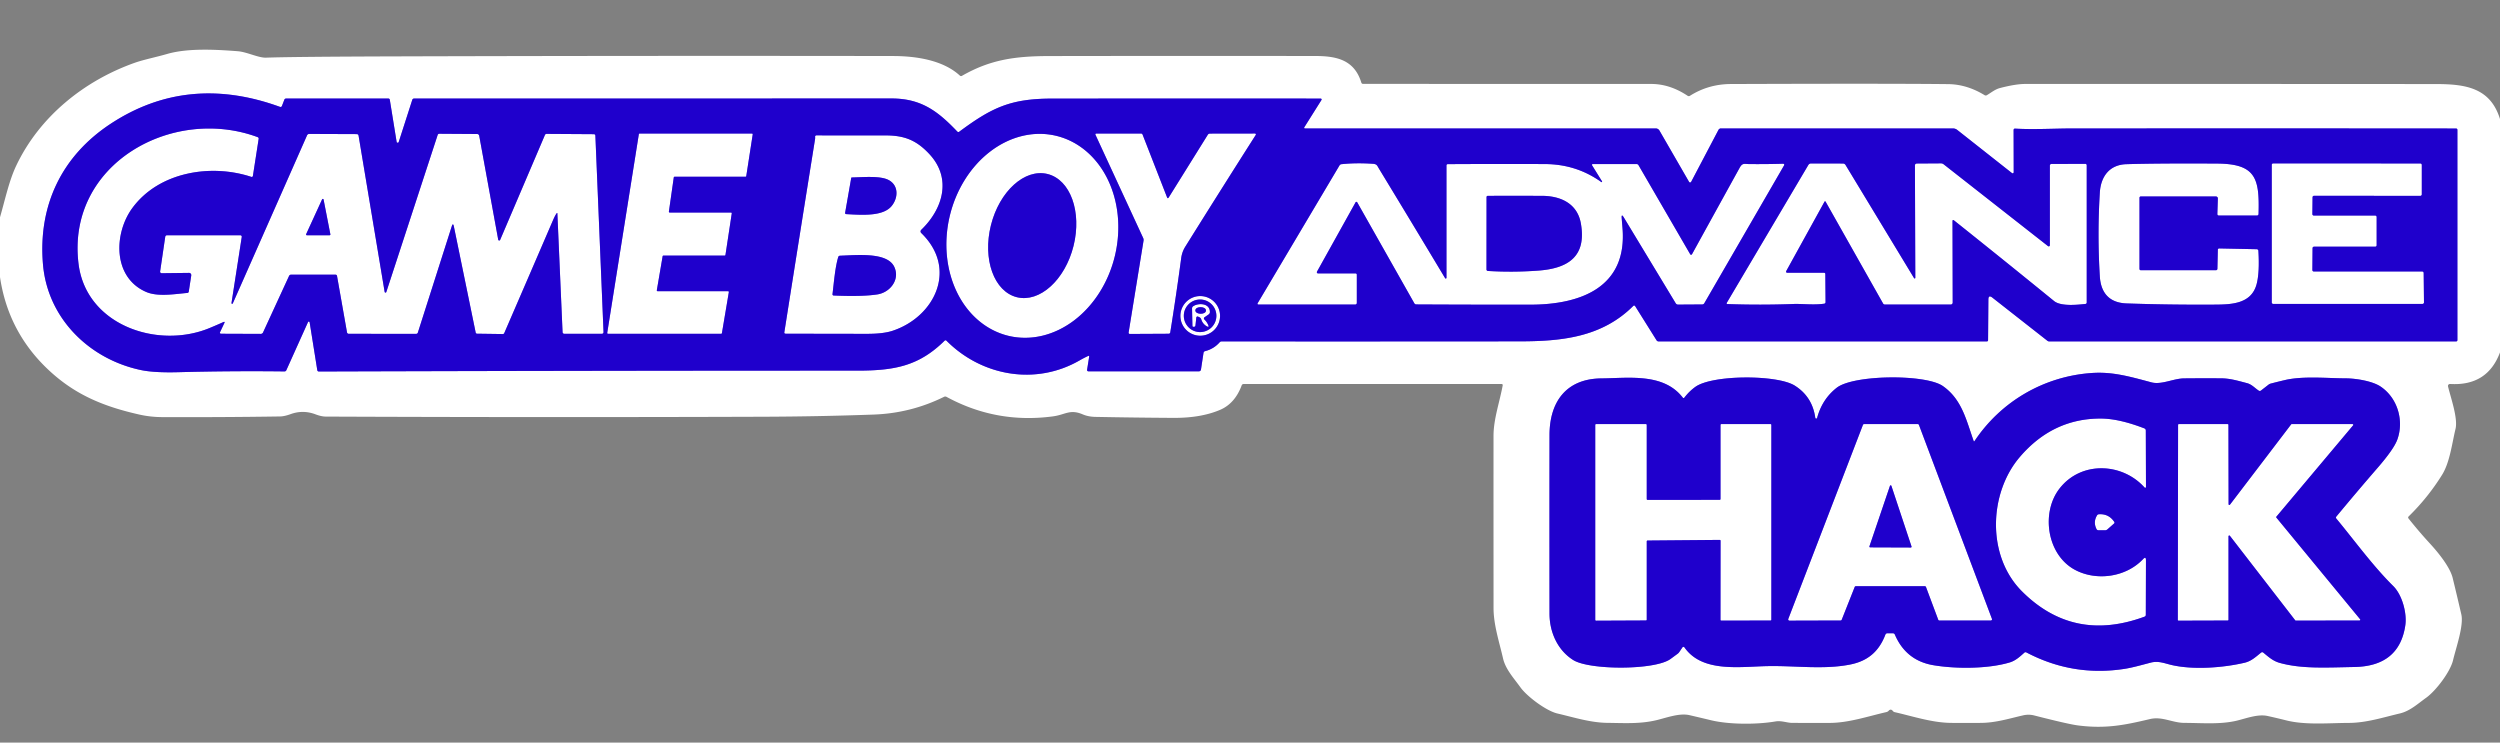 <?xml version="1.0" encoding="UTF-8" standalone="no"?>
<!DOCTYPE svg PUBLIC "-//W3C//DTD SVG 1.1//EN" "http://www.w3.org/Graphics/SVG/1.1/DTD/svg11.dtd">
<svg xmlns="http://www.w3.org/2000/svg" version="1.1" viewBox="0 0 983 292">
<rect x="0" y="0" width="983" height="292" fill="#808080" stroke="none"/>
<g stroke-width="2.00" fill="none" stroke-linecap="butt">
<path stroke="#8f80e6" vector-effect="non-scaling-stroke" d="
  M 428.25 140.33
  L 427.44 145.42
  A 0.50 0.50 0.0 0 0 427.93 146.00
  L 471.43 146.00
  A 0.81 0.80 -85.3 0 0 472.22 145.32
  L 473.22 138.74
  A 0.81 0.81 0.0 0 1 473.83 138.07
  Q 477.24 137.21 479.56 134.60
  A 1.05 1.03 20.1 0 1 480.35 134.24
  Q 538.80 134.28 597.25 134.22
  C 613.84 134.21 629.78 132.71 642.22 120.27
  A 0.46 0.45 51.1 0 1 642.93 120.35
  L 651.35 133.79
  A 0.99 0.98 73.8 0 0 652.18 134.25
  L 781.23 134.25
  A 0.48 0.48 0.0 0 0 781.71 133.77
  L 781.83 117.79
  Q 781.84 115.80 783.41 117.03
  L 805.05 134.00
  A 1.24 1.22 63.2 0 0 805.79 134.25
  L 965.75 134.25
  A 0.50 0.50 0.0 0 0 966.25 133.75
  L 966.25 51.04
  A 0.51 0.51 0.0 0 0 965.74 50.53
  Q 889.50 50.46 813.26 50.52
  C 808.34 50.53 799.35 50.99 792.30 50.57
  A 0.52 0.52 0.0 0 0 791.75 51.09
  L 791.79 67.72
  A 0.42 0.42 0.0 0 1 791.11 68.06
  L 769.59 51.09
  A 2.76 2.69 -25.2 0 0 767.89 50.50
  L 676.66 50.50
  A 1.10 1.08 -75.8 0 0 675.70 51.08
  L 664.95 71.52
  A 0.46 0.46 0.0 0 1 664.15 71.53
  L 652.49 51.33
  A 1.68 1.66 -14.8 0 0 651.04 50.50
  L 513.06 50.50
  A 0.28 0.27 -74.0 0 1 512.83 50.08
  L 519.60 39.31
  A 0.36 0.36 0.0 0 0 519.30 38.76
  Q 466.28 38.73 413.55 38.77
  C 397.13 38.78 389.78 42.46 377.16 51.80
  A 0.56 0.55 -40.1 0 1 376.42 51.74
  C 368.75 43.70 362.23 38.72 350.49 38.72
  Q 256.68 38.75 162.80 38.75
  A 0.73 0.72 8.8 0 0 162.11 39.25
  L 156.77 55.85
  A 0.43 0.42 49.6 0 1 155.95 55.78
  L 153.27 39.22
  A 0.56 0.55 -4.2 0 0 152.72 38.75
  L 112.48 38.75
  A 0.73 0.73 0.0 0 0 111.80 39.22
  L 110.85 41.69
  A 0.58 0.58 0.0 0 1 110.11 42.03
  Q 73.70 28.77 43.42 48.73
  C 24.41 61.27 14.95 80.60 16.89 103.83
  C 18.66 125.20 35.17 141.28 55.50 145.52
  Q 60.66 146.60 70.12 146.35
  Q 90.95 145.79 111.88 146.04
  A 0.76 0.75 12.0 0 0 112.57 145.60
  L 121.11 126.63
  A 0.34 0.34 0.0 0 1 121.75 126.72
  L 124.76 145.56
  A 0.61 0.60 -4.9 0 0 125.37 146.07
  Q 231.27 145.73 337.18 145.73
  C 351.92 145.73 361.41 143.84 371.44 133.94
  A 0.50 0.50 0.0 0 1 372.14 133.95
  C 385.99 147.89 407.20 151.67 424.48 141.72
  Q 426.11 140.78 427.80 139.99
  Q 428.35 139.73 428.25 140.33"
/>
<path stroke="#8f80e6" vector-effect="non-scaling-stroke" d="
  M 776.05 173.41
  C 773.12 165.16 771.41 156.99 763.91 151.78
  C 757.11 147.05 728.81 147.28 722.18 152.48
  Q 716.48 156.94 714.49 164.33
  A 0.37 0.37 0.0 0 1 713.77 164.29
  Q 712.62 155.97 705.68 151.61
  C 698.77 147.28 673.28 147.29 666.58 152.14
  Q 664.14 153.91 662.28 156.37
  A 0.37 0.37 0.0 0 1 661.69 156.37
  C 654.15 146.56 640.39 148.69 629.66 148.79
  C 615.82 148.91 609.29 158.03 609.27 171.03
  Q 609.22 206.18 609.27 241.34
  C 609.28 248.50 612.39 255.63 618.60 259.53
  C 624.98 263.53 650.69 263.58 656.83 259.12
  Q 658.23 258.10 659.62 257.07
  Q 660.04 256.77 660.32 256.34
  L 661.53 254.55
  A 0.49 0.49 0.0 0 1 662.33 254.55
  C 669.34 264.63 684.31 262.09 695.28 261.91
  C 706.17 261.73 717.03 263.34 727.39 261.31
  C 734.50 259.92 738.83 256.08 741.33 249.54
  A 0.86 0.85 10.4 0 1 742.13 248.99
  L 744.28 249.00
  A 0.85 0.84 78.4 0 1 745.06 249.52
  C 747.92 256.22 752.95 260.34 760.22 261.56
  C 769.00 263.04 781.68 263.04 790.25 260.46
  C 792.51 259.78 794.25 258.18 795.96 256.64
  A 0.72 0.71 -52.4 0 1 796.77 256.53
  Q 815.04 266.15 835.39 262.99
  C 838.60 262.49 842.34 261.40 845.72 260.53
  C 848.81 259.74 851.25 260.90 854.23 261.56
  C 862.67 263.42 874.13 262.56 882.52 260.60
  C 885.28 259.96 886.97 258.26 889.11 256.57
  A 0.62 0.62 0.0 0 1 889.89 256.58
  C 892.01 258.31 893.70 259.90 896.42 260.66
  C 905.00 263.03 914.20 262.49 925.80 262.26
  Q 943.41 261.93 945.77 245.86
  C 946.47 241.07 944.52 233.88 941.02 230.43
  C 932.99 222.49 925.85 212.60 918.63 203.89
  A 0.60 0.60 0.0 0 1 918.63 203.13
  Q 926.62 193.47 934.83 184.00
  Q 941.24 176.62 942.62 172.85
  C 945.30 165.51 942.81 156.54 936.06 152.00
  C 932.79 149.80 926.30 148.79 922.40 148.77
  C 915.03 148.74 905.58 147.78 898.49 149.43
  Q 895.68 150.09 892.88 150.82
  Q 892.39 150.94 891.99 151.25
  L 888.99 153.58
  A 0.72 0.71 42.5 0 1 888.16 153.61
  C 886.50 152.52 885.45 151.16 883.48 150.64
  C 880.12 149.77 876.95 148.79 873.43 148.76
  Q 866.12 148.71 858.80 148.78
  C 854.56 148.82 849.90 151.40 845.94 150.34
  C 837.07 147.97 830.56 146.10 822.42 146.67
  C 803.66 147.98 786.75 157.85 776.37 173.45
  A 0.18 0.18 0.0 0 1 776.05 173.41"
/>
<path stroke="#8f80e6" vector-effect="non-scaling-stroke" d="
  M 178.47 89.07
  L 187.04 130.79
  A 0.54 0.53 -5.5 0 0 187.55 131.21
  L 197.71 131.35
  A 0.62 0.61 11.8 0 0 198.27 130.99
  Q 207.86 108.84 217.41 86.67
  Q 218.22 84.79 218.83 83.94
  Q 219.14 83.51 219.16 84.03
  L 221.20 130.61
  A 0.66 0.66 0.0 0 0 221.86 131.25
  L 236.67 131.25
  A 0.64 0.64 0.0 0 0 237.31 130.58
  L 234.10 53.30
  A 0.57 0.56 -0.5 0 0 233.54 52.76
  L 214.94 52.64
  A 0.72 0.72 0.0 0 0 214.26 53.08
  L 196.65 94.33
  A 0.40 0.39 51.7 0 1 195.90 94.24
  L 188.43 53.38
  A 0.84 0.83 85.4 0 0 187.62 52.69
  L 172.73 52.59
  A 0.68 0.67 8.9 0 0 172.09 53.05
  L 151.90 114.81
  A 0.34 0.34 0.0 0 1 151.24 114.76
  L 140.99 53.31
  A 0.69 0.69 0.0 0 0 140.31 52.73
  L 121.58 52.66
  A 0.93 0.92 11.6 0 0 120.73 53.21
  L 91.55 119.26
  A 0.27 0.27 0.0 0 1 91.03 119.11
  L 95.06 93.16
  A 0.57 0.57 0.0 0 0 94.50 92.50
  L 65.66 92.50
  A 0.70 0.69 4.3 0 0 64.97 93.09
  L 62.96 106.74
  A 0.60 0.60 0.0 0 0 63.56 107.43
  L 74.32 107.30
  A 0.88 0.87 -86.4 0 1 75.20 108.31
  L 74.22 114.67
  A 0.61 0.60 1.2 0 1 73.68 115.18
  C 68.56 115.63 62.01 116.77 57.42 114.77
  C 44.25 109.02 44.73 91.73 52.06 81.77
  C 62.48 67.60 82.90 64.29 98.83 69.55
  A 0.47 0.46 13.2 0 0 99.44 69.18
  L 101.71 54.58
  A 0.60 0.60 0.0 0 0 101.33 53.93
  C 67.63 41.42 26.01 64.63 30.89 103.79
  C 33.89 127.83 61.93 137.41 82.32 129.02
  Q 85.06 127.89 87.81 126.65
  Q 88.55 126.32 88.20 127.05
  L 86.51 130.63
  A 0.42 0.42 0.0 0 0 86.89 131.23
  L 102.53 131.29
  A 0.99 0.97 -76.9 0 0 103.43 130.72
  L 113.65 108.52
  A 0.92 0.90 12.0 0 1 114.48 107.99
  L 131.97 108.01
  A 0.56 0.55 85.0 0 1 132.51 108.47
  L 136.44 130.68
  A 0.70 0.70 0.0 0 0 137.13 131.26
  L 163.65 131.27
  A 0.68 0.67 8.9 0 0 164.29 130.81
  L 177.62 89.02
  Q 178.13 87.43 178.47 89.07"
/>
<path stroke="#8f80e6" vector-effect="non-scaling-stroke" d="
  M 258.57 114.50
  A 0.31 0.31 0.0 0 1 258.26 114.14
  L 260.55 100.76
  A 0.31 0.31 0.0 0 1 260.85 100.50
  L 284.94 100.50
  A 0.31 0.31 0.0 0 0 285.25 100.24
  L 287.73 83.92
  A 0.31 0.31 0.0 0 0 287.42 83.56
  L 263.32 83.56
  A 0.31 0.31 0.0 0 1 263.01 83.21
  L 264.93 69.77
  A 0.31 0.31 0.0 0 1 265.24 69.50
  L 293.12 69.50
  A 0.31 0.31 0.0 0 0 293.43 69.24
  L 295.97 52.86
  A 0.31 0.31 0.0 0 0 295.67 52.50
  L 251.49 52.50
  A 0.31 0.31 0.0 0 0 251.19 52.76
  L 238.76 130.89
  A 0.31 0.31 0.0 0 0 239.06 131.25
  L 283.56 131.25
  A 0.31 0.31 0.0 0 0 283.86 130.99
  L 286.58 114.86
  A 0.31 0.31 0.0 0 0 286.27 114.50
  L 258.57 114.50"
/>
<path stroke="#8f80e6" vector-effect="non-scaling-stroke" d="
  M 396.688 132.092
  A 40.43 33.40 103.2 0 0 438.438 100.357
  A 40.43 33.40 103.2 0 0 415.152 53.368
  A 40.43 33.40 103.2 0 0 373.402 85.103
  A 40.43 33.40 103.2 0 0 396.688 132.092"
/>
<path stroke="#8f80e6" vector-effect="non-scaling-stroke" d="
  M 449.64 94.63
  L 443.77 130.75
  A 0.48 0.48 0.0 0 0 444.25 131.31
  L 459.53 131.23
  A 0.63 0.62 4.3 0 0 460.15 130.70
  Q 462.49 116.12 464.46 101.43
  Q 464.78 99.03 466.07 96.97
  Q 479.79 74.99 493.76 53.06
  A 0.37 0.37 0.0 0 0 493.45 52.49
  L 475.75 52.52
  A 1.02 1.00 -73.5 0 0 474.90 52.99
  L 459.56 77.61
  Q 459.15 78.27 458.87 77.55
  L 449.26 52.91
  A 0.64 0.63 79.1 0 0 448.67 52.50
  L 431.03 52.50
  A 0.34 0.33 77.5 0 0 430.73 52.98
  L 449.49 93.58
  A 1.77 1.76 -53.4 0 1 449.64 94.63"
/>
<path stroke="#8f80e6" vector-effect="non-scaling-stroke" d="
  M 320.48 54.69
  Q 314.39 92.67 308.39 130.71
  A 0.43 0.43 0.0 0 0 308.82 131.21
  Q 324.88 131.26 340.99 131.27
  Q 347.29 131.27 350.92 130.08
  C 367.58 124.59 376.74 105.65 362.23 91.62
  A 0.87 0.86 45.2 0 1 362.23 90.37
  C 370.72 82.20 374.38 70.18 365.43 60.58
  C 360.42 55.21 355.73 53.22 348.06 53.24
  Q 335.10 53.27 321.01 53.22
  A 0.52 0.52 0.0 0 0 320.50 53.81
  Q 320.55 54.23 320.48 54.69"
/>
<path stroke="#8f80e6" vector-effect="non-scaling-stroke" d="
  M 637.65 85.74
  Q 637.51 83.90 638.47 85.48
  L 658.88 119.24
  A 1.09 1.08 -15.7 0 0 659.83 119.77
  L 669.33 119.71
  A 0.95 0.95 0.0 0 0 670.13 119.24
  L 701.41 65.19
  Q 701.89 64.35 700.93 64.38
  Q 694.60 64.58 687.77 64.51
  C 685.80 64.49 685.13 63.98 684.01 66.00
  Q 674.59 83.06 665.29 99.96
  A 0.40 0.40 0.0 0 1 664.59 99.97
  L 644.27 64.95
  A 0.90 0.90 0.0 0 0 643.49 64.50
  L 626.47 64.50
  Q 625.69 64.50 626.10 65.16
  L 629.91 71.30
  A 0.20 0.20 0.0 0 1 629.62 71.57
  Q 619.84 64.56 607.49 64.51
  Q 588.40 64.43 569.24 64.54
  A 0.49 0.49 0.0 0 0 568.75 65.03
  L 568.75 109.24
  A 0.29 0.28 29.9 0 1 568.22 109.38
  Q 555.26 87.78 542.21 66.31
  C 541.50 65.15 541.45 64.51 539.81 64.40
  Q 533.26 63.95 527.45 64.56
  A 1.04 1.03 11.8 0 0 526.68 65.06
  L 494.49 119.25
  A 0.33 0.33 0.0 0 0 494.78 119.75
  L 532.87 119.75
  A 0.63 0.63 0.0 0 0 533.50 119.12
  L 533.50 108.00
  A 0.50 0.50 0.0 0 0 533.00 107.50
  L 518.24 107.50
  A 0.46 0.46 0.0 0 1 517.84 106.82
  L 533.01 79.56
  A 0.37 0.37 0.0 0 1 533.66 79.56
  L 556.10 119.24
  A 0.91 0.89 75.0 0 0 556.88 119.70
  Q 579.32 119.82 601.75 119.80
  C 621.23 119.78 640.03 113.16 637.95 89.44
  Q 637.75 87.06 637.65 85.74"
/>
<path stroke="#8f80e6" vector-effect="non-scaling-stroke" d="
  M 702.34 106.60
  L 717.36 79.37
  Q 717.61 78.92 717.87 79.37
  L 740.41 119.31
  A 0.87 0.86 75.0 0 0 741.16 119.75
  L 767.03 119.75
  A 0.77 0.77 0.0 0 0 767.80 118.98
  L 767.73 87.02
  Q 767.73 86.19 768.37 86.71
  Q 788.28 102.58 807.66 118.37
  C 810.38 120.59 817.08 119.82 820.01 119.51
  A 0.55 0.54 -2.9 0 0 820.50 118.97
  L 820.50 64.96
  A 0.54 0.53 89.5 0 0 819.96 64.42
  L 806.60 64.47
  A 0.61 0.61 0.0 0 0 806.00 65.08
  L 806.00 96.43
  A 0.44 0.44 0.0 0 1 805.29 96.78
  L 764.23 64.59
  A 1.72 1.69 -25.6 0 0 763.18 64.23
  L 753.67 64.29
  A 0.72 0.72 0.0 0 0 752.95 65.01
  L 753.10 109.23
  A 0.26 0.26 0.0 0 1 752.62 109.37
  L 725.67 64.87
  A 1.20 1.19 74.3 0 0 724.65 64.29
  L 712.08 64.27
  A 1.21 1.20 15.2 0 0 711.04 64.86
  L 678.94 119.11
  A 0.29 0.29 0.0 0 0 679.18 119.55
  Q 692.20 120.03 705.22 119.53
  C 708.64 119.40 713.19 120.02 717.30 119.41
  A 0.61 0.60 85.6 0 0 717.81 118.81
  L 717.72 107.74
  A 0.49 0.49 0.0 0 0 717.23 107.25
  L 702.72 107.25
  A 0.44 0.44 0.0 0 1 702.34 106.60"
/>
<path stroke="#8f80e6" vector-effect="non-scaling-stroke" d="
  M 841.25 105.75
  L 841.25 77.75
  A 0.50 0.50 0.0 0 1 841.75 77.25
  L 871.29 77.25
  A 0.77 0.77 0.0 0 1 872.06 78.04
  L 871.86 84.18
  A 0.56 0.56 0.0 0 0 872.42 84.75
  L 887.46 84.75
  A 0.60 0.60 0.0 0 0 888.06 84.17
  C 888.47 70.18 887.07 64.41 871.75 64.31
  Q 848.68 64.17 836.06 64.56
  C 829.47 64.77 826.04 69.36 825.65 75.72
  Q 824.64 92.17 825.65 108.66
  C 826.05 115.24 829.44 119.08 836.19 119.31
  Q 852.96 119.88 869.75 119.79
  C 876.74 119.75 885.13 119.86 887.30 111.74
  Q 888.51 107.20 888.00 98.60
  A 0.65 0.65 0.0 0 0 887.37 97.99
  L 872.57 97.68
  A 0.51 0.51 0.0 0 0 872.05 98.18
  L 871.88 105.69
  A 0.57 0.57 0.0 0 1 871.31 106.25
  L 841.75 106.25
  A 0.50 0.50 0.0 0 1 841.25 105.75"
/>
<path stroke="#8f80e6" vector-effect="non-scaling-stroke" d="
  M 909.80 106.75
  A 0.57 0.57 0.0 0 1 909.23 106.18
  L 909.30 97.57
  A 0.57 0.57 0.0 0 1 909.87 97.00
  L 933.93 97.00
  A 0.57 0.57 0.0 0 0 934.50 96.43
  L 934.50 85.32
  A 0.57 0.57 0.0 0 0 933.93 84.75
  L 909.80 84.75
  A 0.57 0.57 0.0 0 1 909.23 84.17
  L 909.30 77.55
  A 0.57 0.57 0.0 0 1 909.87 76.99
  L 951.68 77.01
  A 0.57 0.57 0.0 0 0 952.25 76.44
  L 952.25 64.84
  A 0.57 0.57 0.0 0 0 951.68 64.27
  L 893.82 64.24
  A 0.57 0.57 0.0 0 0 893.25 64.81
  L 893.25 118.93
  A 0.57 0.57 0.0 0 0 893.82 119.50
  L 952.54 119.50
  A 0.57 0.57 0.0 0 0 953.11 118.92
  L 952.99 107.31
  A 0.57 0.57 0.0 0 0 952.42 106.75
  L 909.80 106.75"
/>
<path stroke="#8f80e6" vector-effect="non-scaling-stroke" d="
  M 479.73 124.21
  A 7.80 7.80 0.0 0 0 471.93 116.41
  A 7.80 7.80 0.0 0 0 464.13 124.21
  A 7.80 7.80 0.0 0 0 471.93 132.01
  A 7.80 7.80 0.0 0 0 479.73 124.21"
/>
<path stroke="#8f80e6" vector-effect="non-scaling-stroke" d="
  M 127.23 78.46
  A 0.31 0.31 0.0 0 0 126.65 78.39
  L 120.38 92.06
  A 0.31 0.31 0.0 0 0 120.66 92.50
  L 129.59 92.50
  A 0.31 0.31 0.0 0 0 129.90 92.13
  L 127.23 78.46"
/>
<path stroke="#8f80e6" vector-effect="non-scaling-stroke" d="
  M 399.832 116.859
  A 24.96 16.74 104.0 0 0 422.113 96.69
  A 24.96 16.74 104.0 0 0 411.908 68.421
  A 24.96 16.74 104.0 0 0 389.627 88.59
  A 24.96 16.74 104.0 0 0 399.832 116.859"
/>
<path stroke="#8f80e6" vector-effect="non-scaling-stroke" d="
  M 334.70 69.98
  L 332.30 83.69
  A 0.43 0.43 0.0 0 0 332.70 84.19
  C 339.46 84.58 347.41 85.09 350.71 80.86
  C 353.28 77.56 353.33 72.72 349.22 70.69
  C 345.83 69.03 338.98 69.71 334.93 69.78
  A 0.25 0.23 -83.9 0 0 334.70 69.98"
/>
<path stroke="#8f80e6" vector-effect="non-scaling-stroke" d="
  M 329.60 101.06
  C 328.34 105.18 327.88 111.30 327.34 115.67
  A 0.47 0.46 -85.4 0 0 327.78 116.19
  Q 338.97 116.69 344.99 115.76
  C 349.99 114.98 353.96 109.94 351.64 104.95
  C 348.90 99.06 337.03 100.31 330.26 100.55
  A 0.72 0.72 0.0 0 0 329.60 101.06"
/>
<path stroke="#8f80e6" vector-effect="non-scaling-stroke" d="
  M 584.51 77.48
  L 584.49 105.96
  A 0.58 0.58 0.0 0 0 585.03 106.54
  Q 594.98 107.15 604.98 106.39
  C 616.49 105.52 623.90 100.92 621.60 87.87
  C 620.22 80.00 613.62 77.02 606.25 77.01
  Q 595.51 76.98 584.98 77.01
  A 0.47 0.47 0.0 0 0 584.51 77.48"
/>
<path stroke="#8f80e6" vector-effect="non-scaling-stroke" d="
  M 478.28 124.17
  A 6.40 6.40 0.0 0 0 471.88 117.77
  A 6.40 6.40 0.0 0 0 465.48 124.17
  A 6.40 6.40 0.0 0 0 471.88 130.57
  A 6.40 6.40 0.0 0 0 478.28 124.17"
/>
<path stroke="#8f80e6" vector-effect="non-scaling-stroke" d="
  M 471.07 124.49
  L 471.61 124.74
  A 1.36 1.35 -86.5 0 1 472.33 125.56
  Q 472.89 127.37 474.46 128.28
  Q 475.58 128.92 475.05 127.74
  Q 474.51 126.52 473.55 125.61
  A 0.55 0.55 0.0 0 1 473.61 124.76
  L 475.26 123.62
  A 1.14 1.11 -18.3 0 0 475.73 122.71
  C 475.75 119.14 471.19 119.04 469.16 120.41
  A 1.02 1.01 -17.7 0 0 468.71 121.27
  L 468.86 128.15
  A 0.36 0.35 88.4 0 0 469.22 128.50
  L 469.51 128.50
  A 0.56 0.55 -87.7 0 0 470.05 128.00
  L 470.39 124.87
  A 0.48 0.48 0.0 0 1 471.07 124.49"
/>
<path stroke="#8f80e6" vector-effect="non-scaling-stroke" d="
  M 474.19 122.099
  A 2.09 1.30 0.8 0 0 472.118 120.77
  A 2.09 1.30 0.8 0 0 470.01 122.041
  A 2.09 1.30 0.8 0 0 472.082 123.37
  A 2.09 1.30 0.8 0 0 474.19 122.099"
/>
<path stroke="#8f80e6" vector-effect="non-scaling-stroke" d="
  M 794.19 179.69
  C 782.04 193.88 781.08 218.58 795.03 232.51
  Q 815.33 252.79 843.27 242.46
  A 0.72 0.72 0.0 0 0 843.73 241.79
  L 843.79 220.29
  Q 843.80 218.63 842.66 219.84
  C 835.98 226.94 824.41 228.58 815.94 224.09
  C 804.84 218.21 802.42 201.58 809.81 192.09
  C 818.30 181.17 834.48 181.91 843.26 191.71
  A 0.31 0.31 0.0 0 0 843.80 191.50
  L 843.73 169.23
  A 0.86 0.86 0.0 0 0 843.19 168.45
  Q 833.22 164.59 826.04 164.57
  Q 807.16 164.52 794.19 179.69"
/>
<path stroke="#8f80e6" vector-effect="non-scaling-stroke" d="
  M 647.82 196.55
  A 0.32 0.32 0.0 0 1 647.50 196.23
  L 647.50 167.07
  A 0.32 0.32 0.0 0 0 647.18 166.75
  L 627.57 166.75
  A 0.32 0.32 0.0 0 0 627.25 167.07
  L 627.25 243.74
  A 0.32 0.32 0.0 0 0 627.57 244.06
  L 647.18 243.97
  A 0.32 0.32 0.0 0 0 647.50 243.65
  L 647.50 212.86
  A 0.32 0.32 0.0 0 1 647.82 212.54
  L 676.20 212.29
  A 0.32 0.32 0.0 0 1 676.52 212.61
  L 676.49 243.71
  A 0.32 0.32 0.0 0 0 676.81 244.03
  L 696.18 243.99
  A 0.32 0.32 0.0 0 0 696.50 243.67
  L 696.50 167.07
  A 0.32 0.32 0.0 0 0 696.18 166.75
  L 676.82 166.75
  A 0.32 0.32 0.0 0 0 676.50 167.07
  L 676.50 196.21
  A 0.32 0.32 0.0 0 1 676.18 196.53
  L 647.82 196.55"
/>
<path stroke="#8f80e6" vector-effect="non-scaling-stroke" d="
  M 756.83 230.50
  A 0.50 0.50 0.0 0 1 757.30 230.82
  L 762.11 243.68
  A 0.50 0.50 0.0 0 0 762.58 244.00
  L 782.76 244.00
  A 0.50 0.50 0.0 0 0 783.23 243.32
  L 754.53 167.07
  A 0.50 0.50 0.0 0 0 754.06 166.75
  L 732.96 166.75
  A 0.50 0.50 0.0 0 0 732.50 167.07
  L 703.15 243.36
  A 0.50 0.50 0.0 0 0 703.62 244.04
  L 723.71 243.98
  A 0.50 0.50 0.0 0 0 724.17 243.67
  L 729.26 230.82
  A 0.50 0.50 0.0 0 1 729.73 230.50
  L 756.83 230.50"
/>
<path stroke="#8f80e6" vector-effect="non-scaling-stroke" d="
  M 876.82 198.43
  A 0.30 0.30 0.0 0 1 876.28 198.25
  L 876.23 167.05
  A 0.30 0.30 0.0 0 0 875.93 166.75
  L 856.72 166.75
  A 0.30 0.30 0.0 0 0 856.42 167.05
  L 856.31 243.75
  A 0.30 0.30 0.0 0 0 856.61 244.05
  L 875.95 243.99
  A 0.30 0.30 0.0 0 0 876.25 243.69
  L 876.25 210.87
  A 0.30 0.30 0.0 0 1 876.79 210.68
  L 902.48 243.91
  A 0.30 0.30 0.0 0 0 902.72 244.03
  L 927.77 243.98
  A 0.30 0.30 0.0 0 0 928.00 243.49
  L 895.08 203.53
  A 0.30 0.30 0.0 0 1 895.08 203.15
  L 925.25 167.24
  A 0.30 0.30 0.0 0 0 925.02 166.75
  L 901.11 166.75
  A 0.30 0.30 0.0 0 0 900.87 166.87
  L 876.82 198.43"
/>
<path stroke="#8f80e6" vector-effect="non-scaling-stroke" d="
  M 824.58 202.60
  Q 822.95 205.26 824.35 208.04
  A 0.86 0.84 76.0 0 0 825.10 208.50
  L 827.72 208.51
  A 1.37 1.36 -65.7 0 0 828.63 208.16
  L 831.27 205.83
  A 0.48 0.47 -37.8 0 0 831.35 205.23
  Q 829.15 201.93 825.24 202.21
  A 0.86 0.85 14.1 0 0 824.58 202.60"
/>
<path stroke="#8f80e6" vector-effect="non-scaling-stroke" d="
  M 735.06 214.83
  A 0.30 0.30 0.0 0 0 735.34 215.22
  L 751.32 215.28
  A 0.30 0.30 0.0 0 0 751.61 214.88
  L 743.70 191.05
  A 0.30 0.30 0.0 0 0 743.13 191.05
  L 735.06 214.83"
/>
</g>
<g fill="#ffffff">
<path d="
  M 983.00 46.81
  L 983.00 138.56
  Q 978.04 151.86 963.36 150.98
  A 0.78 0.78 0.0 0 0 962.56 151.93
  C 963.57 156.19 966.53 164.44 965.51 168.65
  C 964.14 174.29 963.29 181.76 960.25 186.66
  Q 954.66 195.66 947.05 203.09
  A 0.55 0.55 0.0 0 0 947.00 203.83
  Q 951.08 208.97 955.52 213.79
  C 958.56 217.10 963.35 222.91 964.40 227.28
  Q 966.13 234.40 967.79 241.56
  C 968.82 245.99 965.64 254.92 964.55 259.56
  C 963.48 264.14 957.82 271.59 953.99 274.34
  C 950.72 276.68 947.64 279.58 943.62 280.53
  C 937.01 282.09 930.43 284.23 923.59 284.25
  C 915.75 284.27 906.52 285.17 898.93 283.25
  Q 895.28 282.33 891.60 281.52
  C 887.77 280.69 883.24 282.47 879.48 283.37
  C 872.95 284.93 865.69 284.25 859.00 284.24
  C 854.16 284.24 850.22 281.59 845.35 282.74
  C 835.66 285.03 828.07 286.67 817.00 285.23
  Q 813.24 284.74 799.91 281.33
  Q 797.73 280.77 795.56 281.26
  C 789.95 282.54 784.82 284.18 779.05 284.24
  Q 773.08 284.30 767.11 284.24
  C 759.71 284.17 752.22 281.66 745.00 280.02
  A 1.29 1.28 -12.7 0 1 744.28 279.57
  Q 743.47 278.55 742.62 279.47
  A 1.78 1.72 -74.2 0 1 741.73 279.99
  C 734.51 281.65 726.86 284.24 719.45 284.25
  Q 712.09 284.26 704.72 284.24
  C 702.59 284.23 700.51 283.26 698.07 283.68
  C 690.81 284.92 680.00 284.93 672.81 283.21
  Q 668.55 282.18 664.27 281.19
  C 660.33 280.29 655.20 282.24 651.33 283.17
  C 644.88 284.71 638.64 284.30 632.13 284.23
  C 625.38 284.17 618.90 282.07 612.35 280.54
  C 607.99 279.52 600.42 273.87 597.81 270.23
  C 595.30 266.74 591.96 263.15 590.99 258.87
  C 589.50 252.35 587.26 245.72 587.26 239.00
  Q 587.24 205.17 587.25 171.34
  C 587.26 164.76 589.68 158.01 590.87 151.48
  A 0.41 0.41 0.0 0 0 590.47 151.00
  L 488.97 151.00
  A 0.79 0.79 0.0 0 0 488.23 151.52
  Q 485.58 158.68 479.70 161.17
  Q 472.16 164.38 461.32 164.31
  Q 446.03 164.22 430.75 163.92
  Q 427.93 163.87 425.73 162.93
  C 420.66 160.77 418.91 163.07 414.00 163.72
  Q 391.74 166.69 372.16 156.04
  A 1.04 1.02 45.6 0 0 371.22 156.02
  Q 358.15 162.49 343.49 163.01
  Q 321.88 163.78 300.25 163.86
  Q 214.18 164.17 128.10 163.80
  Q 126.37 163.79 124.07 162.92
  Q 119.15 161.06 114.26 162.84
  Q 111.81 163.73 110.06 163.75
  Q 86.93 164.10 63.80 164.01
  Q 59.17 163.99 54.81 163.01
  C 40.46 159.77 29.00 155.06 18.28 144.69
  Q 3.12 130.01 0.00 108.94
  L 0.00 85.44
  C 1.98 78.61 3.54 71.11 6.39 65.12
  C 15.54 45.85 33.06 31.76 52.97 24.69
  C 56.48 23.45 61.47 22.45 65.71 21.22
  C 73.90 18.84 85.03 19.49 93.49 20.14
  C 97.09 20.42 101.60 22.77 104.57 22.67
  Q 115.98 22.29 155.81 22.17
  Q 253.53 21.87 351.25 22.03
  C 360.11 22.05 370.79 23.60 377.43 29.74
  A 0.68 0.68 0.0 0 0 378.22 29.83
  C 389.22 23.53 398.78 22.07 412.57 22.04
  Q 464.86 21.95 517.16 22.02
  C 525.55 22.03 532.53 23.51 535.28 32.50
  A 0.68 0.68 0.0 0 0 535.93 32.98
  Q 592.60 33.01 649.24 33.01
  Q 656.60 33.01 663.60 37.68
  A 0.78 0.78 0.0 0 0 664.45 37.69
  Q 671.74 33.07 680.57 33.04
  Q 742.41 32.81 766.06 33.08
  Q 773.39 33.16 780.36 37.43
  A 0.83 0.82 -44.1 0 0 781.21 37.44
  C 783.02 36.38 784.38 35.14 786.45 34.60
  Q 792.54 33.02 796.31 33.01
  Q 877.03 32.99 957.75 33.05
  C 969.27 33.06 979.19 34.39 983.00 46.81
  Z
  M 428.25 140.33
  L 427.44 145.42
  A 0.50 0.50 0.0 0 0 427.93 146.00
  L 471.43 146.00
  A 0.81 0.80 -85.3 0 0 472.22 145.32
  L 473.22 138.74
  A 0.81 0.81 0.0 0 1 473.83 138.07
  Q 477.24 137.21 479.56 134.60
  A 1.05 1.03 20.1 0 1 480.35 134.24
  Q 538.80 134.28 597.25 134.22
  C 613.84 134.21 629.78 132.71 642.22 120.27
  A 0.46 0.45 51.1 0 1 642.93 120.35
  L 651.35 133.79
  A 0.99 0.98 73.8 0 0 652.18 134.25
  L 781.23 134.25
  A 0.48 0.48 0.0 0 0 781.71 133.77
  L 781.83 117.79
  Q 781.84 115.80 783.41 117.03
  L 805.05 134.00
  A 1.24 1.22 63.2 0 0 805.79 134.25
  L 965.75 134.25
  A 0.50 0.50 0.0 0 0 966.25 133.75
  L 966.25 51.04
  A 0.51 0.51 0.0 0 0 965.74 50.53
  Q 889.50 50.46 813.26 50.52
  C 808.34 50.53 799.35 50.99 792.30 50.57
  A 0.52 0.52 0.0 0 0 791.75 51.09
  L 791.79 67.72
  A 0.42 0.42 0.0 0 1 791.11 68.06
  L 769.59 51.09
  A 2.76 2.69 -25.2 0 0 767.89 50.50
  L 676.66 50.50
  A 1.10 1.08 -75.8 0 0 675.70 51.08
  L 664.95 71.52
  A 0.46 0.46 0.0 0 1 664.15 71.53
  L 652.49 51.33
  A 1.68 1.66 -14.8 0 0 651.04 50.50
  L 513.06 50.50
  A 0.28 0.27 -74.0 0 1 512.83 50.08
  L 519.60 39.31
  A 0.36 0.36 0.0 0 0 519.30 38.76
  Q 466.28 38.73 413.55 38.77
  C 397.13 38.78 389.78 42.46 377.16 51.80
  A 0.56 0.55 -40.1 0 1 376.42 51.74
  C 368.75 43.70 362.23 38.72 350.49 38.72
  Q 256.68 38.75 162.80 38.75
  A 0.73 0.72 8.8 0 0 162.11 39.25
  L 156.77 55.85
  A 0.43 0.42 49.6 0 1 155.95 55.78
  L 153.27 39.22
  A 0.56 0.55 -4.2 0 0 152.72 38.75
  L 112.48 38.75
  A 0.73 0.73 0.0 0 0 111.80 39.22
  L 110.85 41.69
  A 0.58 0.58 0.0 0 1 110.11 42.03
  Q 73.70 28.77 43.42 48.73
  C 24.41 61.27 14.95 80.60 16.89 103.83
  C 18.66 125.20 35.17 141.28 55.50 145.52
  Q 60.66 146.60 70.12 146.35
  Q 90.95 145.79 111.88 146.04
  A 0.76 0.75 12.0 0 0 112.57 145.60
  L 121.11 126.63
  A 0.34 0.34 0.0 0 1 121.75 126.72
  L 124.76 145.56
  A 0.61 0.60 -4.9 0 0 125.37 146.07
  Q 231.27 145.73 337.18 145.73
  C 351.92 145.73 361.41 143.84 371.44 133.94
  A 0.50 0.50 0.0 0 1 372.14 133.95
  C 385.99 147.89 407.20 151.67 424.48 141.72
  Q 426.11 140.78 427.80 139.99
  Q 428.35 139.73 428.25 140.33
  Z
  M 776.05 173.41
  C 773.12 165.16 771.41 156.99 763.91 151.78
  C 757.11 147.05 728.81 147.28 722.18 152.48
  Q 716.48 156.94 714.49 164.33
  A 0.37 0.37 0.0 0 1 713.77 164.29
  Q 712.62 155.97 705.68 151.61
  C 698.77 147.28 673.28 147.29 666.58 152.14
  Q 664.14 153.91 662.28 156.37
  A 0.37 0.37 0.0 0 1 661.69 156.37
  C 654.15 146.56 640.39 148.69 629.66 148.79
  C 615.82 148.91 609.29 158.03 609.27 171.03
  Q 609.22 206.18 609.27 241.34
  C 609.28 248.50 612.39 255.63 618.60 259.53
  C 624.98 263.53 650.69 263.58 656.83 259.12
  Q 658.23 258.10 659.62 257.07
  Q 660.04 256.77 660.32 256.34
  L 661.53 254.55
  A 0.49 0.49 0.0 0 1 662.33 254.55
  C 669.34 264.63 684.31 262.09 695.28 261.91
  C 706.17 261.73 717.03 263.34 727.39 261.31
  C 734.50 259.92 738.83 256.08 741.33 249.54
  A 0.86 0.85 10.4 0 1 742.13 248.99
  L 744.28 249.00
  A 0.85 0.84 78.4 0 1 745.06 249.52
  C 747.92 256.22 752.95 260.34 760.22 261.56
  C 769.00 263.04 781.68 263.04 790.25 260.46
  C 792.51 259.78 794.25 258.18 795.96 256.64
  A 0.72 0.71 -52.4 0 1 796.77 256.53
  Q 815.04 266.15 835.39 262.99
  C 838.60 262.49 842.34 261.40 845.72 260.53
  C 848.81 259.74 851.25 260.90 854.23 261.56
  C 862.67 263.42 874.13 262.56 882.52 260.60
  C 885.28 259.96 886.97 258.26 889.11 256.57
  A 0.62 0.62 0.0 0 1 889.89 256.58
  C 892.01 258.31 893.70 259.90 896.42 260.66
  C 905.00 263.03 914.20 262.49 925.80 262.26
  Q 943.41 261.93 945.77 245.86
  C 946.47 241.07 944.52 233.88 941.02 230.43
  C 932.99 222.49 925.85 212.60 918.63 203.89
  A 0.60 0.60 0.0 0 1 918.63 203.13
  Q 926.62 193.47 934.83 184.00
  Q 941.24 176.62 942.62 172.85
  C 945.30 165.51 942.81 156.54 936.06 152.00
  C 932.79 149.80 926.30 148.79 922.40 148.77
  C 915.03 148.74 905.58 147.78 898.49 149.43
  Q 895.68 150.09 892.88 150.82
  Q 892.39 150.94 891.99 151.25
  L 888.99 153.58
  A 0.72 0.71 42.5 0 1 888.16 153.61
  C 886.50 152.52 885.45 151.16 883.48 150.64
  C 880.12 149.77 876.95 148.79 873.43 148.76
  Q 866.12 148.71 858.80 148.78
  C 854.56 148.82 849.90 151.40 845.94 150.34
  C 837.07 147.97 830.56 146.10 822.42 146.67
  C 803.66 147.98 786.75 157.85 776.37 173.45
  A 0.18 0.18 0.0 0 1 776.05 173.41
  Z"
/>
<path d="
  M 178.47 89.07
  Q 178.13 87.43 177.62 89.02
  L 164.29 130.81
  A 0.68 0.67 8.9 0 1 163.65 131.27
  L 137.13 131.26
  A 0.70 0.70 0.0 0 1 136.44 130.68
  L 132.51 108.47
  A 0.56 0.55 85.0 0 0 131.97 108.01
  L 114.48 107.99
  A 0.92 0.90 12.0 0 0 113.65 108.52
  L 103.43 130.72
  A 0.99 0.97 -76.9 0 1 102.53 131.29
  L 86.89 131.23
  A 0.42 0.42 0.0 0 1 86.51 130.63
  L 88.20 127.05
  Q 88.55 126.32 87.81 126.65
  Q 85.06 127.89 82.32 129.02
  C 61.93 137.41 33.89 127.83 30.89 103.79
  C 26.01 64.63 67.63 41.42 101.33 53.93
  A 0.60 0.60 0.0 0 1 101.71 54.58
  L 99.44 69.18
  A 0.47 0.46 13.2 0 1 98.83 69.55
  C 82.90 64.29 62.48 67.60 52.06 81.77
  C 44.73 91.73 44.25 109.02 57.42 114.77
  C 62.01 116.77 68.56 115.63 73.68 115.18
  A 0.61 0.60 1.2 0 0 74.22 114.67
  L 75.20 108.31
  A 0.88 0.87 -86.4 0 0 74.32 107.30
  L 63.56 107.43
  A 0.60 0.60 0.0 0 1 62.96 106.74
  L 64.97 93.09
  A 0.70 0.69 4.3 0 1 65.66 92.50
  L 94.50 92.50
  A 0.57 0.57 0.0 0 1 95.06 93.16
  L 91.03 119.11
  A 0.27 0.27 0.0 0 0 91.55 119.26
  L 120.73 53.21
  A 0.93 0.92 11.6 0 1 121.58 52.66
  L 140.31 52.73
  A 0.69 0.69 0.0 0 1 140.99 53.31
  L 151.24 114.76
  A 0.34 0.34 0.0 0 0 151.90 114.81
  L 172.09 53.05
  A 0.68 0.67 8.9 0 1 172.73 52.59
  L 187.62 52.69
  A 0.84 0.83 85.4 0 1 188.43 53.38
  L 195.90 94.24
  A 0.40 0.39 51.7 0 0 196.65 94.33
  L 214.26 53.08
  A 0.72 0.72 0.0 0 1 214.94 52.64
  L 233.54 52.76
  A 0.57 0.56 -0.5 0 1 234.10 53.30
  L 237.31 130.58
  A 0.64 0.64 0.0 0 1 236.67 131.25
  L 221.86 131.25
  A 0.66 0.66 0.0 0 1 221.20 130.61
  L 219.16 84.03
  Q 219.14 83.51 218.83 83.94
  Q 218.22 84.79 217.41 86.67
  Q 207.86 108.84 198.27 130.99
  A 0.62 0.61 11.8 0 1 197.71 131.35
  L 187.55 131.21
  A 0.54 0.53 -5.5 0 1 187.04 130.79
  L 178.47 89.07
  Z
  M 127.23 78.46
  A 0.31 0.31 0.0 0 0 126.65 78.39
  L 120.38 92.06
  A 0.31 0.31 0.0 0 0 120.66 92.50
  L 129.59 92.50
  A 0.31 0.31 0.0 0 0 129.90 92.13
  L 127.23 78.46
  Z"
/>
<path d="
  M 258.57 114.50
  L 286.27 114.50
  A 0.31 0.31 0.0 0 1 286.58 114.86
  L 283.86 130.99
  A 0.31 0.31 0.0 0 1 283.56 131.25
  L 239.06 131.25
  A 0.31 0.31 0.0 0 1 238.76 130.89
  L 251.19 52.76
  A 0.31 0.31 0.0 0 1 251.49 52.50
  L 295.67 52.50
  A 0.31 0.31 0.0 0 1 295.97 52.86
  L 293.43 69.24
  A 0.31 0.31 0.0 0 1 293.12 69.50
  L 265.24 69.50
  A 0.31 0.31 0.0 0 0 264.93 69.77
  L 263.01 83.21
  A 0.31 0.31 0.0 0 0 263.32 83.56
  L 287.42 83.56
  A 0.31 0.31 0.0 0 1 287.73 83.92
  L 285.25 100.24
  A 0.31 0.31 0.0 0 1 284.94 100.50
  L 260.85 100.50
  A 0.31 0.31 0.0 0 0 260.55 100.76
  L 258.26 114.14
  A 0.31 0.31 0.0 0 0 258.57 114.50
  Z"
/>
<path d="
  M 396.688 132.092
  A 40.43 33.40 103.2 0 1 373.402 85.103
  A 40.43 33.40 103.2 0 1 415.152 53.368
  A 40.43 33.40 103.2 0 1 438.438 100.357
  A 40.43 33.40 103.2 0 1 396.688 132.092
  Z
  M 399.832 116.859
  A 24.96 16.74 104.0 0 0 422.113 96.69
  A 24.96 16.74 104.0 0 0 411.908 68.421
  A 24.96 16.74 104.0 0 0 389.627 88.59
  A 24.96 16.74 104.0 0 0 399.832 116.859
  Z"
/>
<path d="
  M 449.49 93.58
  L 430.73 52.98
  A 0.34 0.33 77.5 0 1 431.03 52.50
  L 448.67 52.50
  A 0.64 0.63 79.1 0 1 449.26 52.91
  L 458.87 77.55
  Q 459.15 78.27 459.56 77.61
  L 474.90 52.99
  A 1.02 1.00 -73.5 0 1 475.75 52.52
  L 493.45 52.49
  A 0.37 0.37 0.0 0 1 493.76 53.06
  Q 479.79 74.99 466.07 96.97
  Q 464.78 99.03 464.46 101.43
  Q 462.49 116.12 460.15 130.70
  A 0.63 0.62 4.3 0 1 459.53 131.23
  L 444.25 131.31
  A 0.48 0.48 0.0 0 1 443.77 130.75
  L 449.64 94.63
  A 1.77 1.76 -53.4 0 0 449.49 93.58
  Z"
/>
<path d="
  M 320.48 54.69
  Q 320.55 54.23 320.50 53.81
  A 0.52 0.52 0.0 0 1 321.01 53.22
  Q 335.10 53.27 348.06 53.24
  C 355.73 53.22 360.42 55.21 365.43 60.58
  C 374.38 70.18 370.72 82.20 362.23 90.37
  A 0.87 0.86 45.2 0 0 362.23 91.62
  C 376.74 105.65 367.58 124.59 350.92 130.08
  Q 347.29 131.27 340.99 131.27
  Q 324.88 131.26 308.82 131.21
  A 0.43 0.43 0.0 0 1 308.39 130.71
  Q 314.39 92.67 320.48 54.69
  Z
  M 334.70 69.98
  L 332.30 83.69
  A 0.43 0.43 0.0 0 0 332.70 84.19
  C 339.46 84.58 347.41 85.09 350.71 80.86
  C 353.28 77.56 353.33 72.72 349.22 70.69
  C 345.83 69.03 338.98 69.71 334.93 69.78
  A 0.25 0.23 -83.9 0 0 334.70 69.98
  Z
  M 329.60 101.06
  C 328.34 105.18 327.88 111.30 327.34 115.67
  A 0.47 0.46 -85.4 0 0 327.78 116.19
  Q 338.97 116.69 344.99 115.76
  C 349.99 114.98 353.96 109.94 351.64 104.95
  C 348.90 99.06 337.03 100.31 330.26 100.55
  A 0.72 0.72 0.0 0 0 329.60 101.06
  Z"
/>
<path d="
  M 637.65 85.74
  Q 637.75 87.06 637.95 89.44
  C 640.03 113.16 621.23 119.78 601.75 119.80
  Q 579.32 119.82 556.88 119.70
  A 0.91 0.89 75.0 0 1 556.10 119.24
  L 533.66 79.56
  A 0.37 0.37 0.0 0 0 533.01 79.56
  L 517.84 106.82
  A 0.46 0.46 0.0 0 0 518.24 107.50
  L 533.00 107.50
  A 0.50 0.50 0.0 0 1 533.50 108.00
  L 533.50 119.12
  A 0.63 0.63 0.0 0 1 532.87 119.75
  L 494.78 119.75
  A 0.33 0.33 0.0 0 1 494.49 119.25
  L 526.68 65.06
  A 1.04 1.03 11.8 0 1 527.45 64.56
  Q 533.26 63.95 539.81 64.40
  C 541.45 64.51 541.50 65.15 542.21 66.31
  Q 555.26 87.78 568.22 109.38
  A 0.29 0.28 29.9 0 0 568.75 109.24
  L 568.75 65.03
  A 0.49 0.49 0.0 0 1 569.24 64.54
  Q 588.40 64.43 607.49 64.51
  Q 619.84 64.56 629.62 71.57
  A 0.20 0.20 0.0 0 0 629.91 71.30
  L 626.10 65.16
  Q 625.69 64.50 626.47 64.50
  L 643.49 64.50
  A 0.90 0.90 0.0 0 1 644.27 64.95
  L 664.59 99.97
  A 0.40 0.40 0.0 0 0 665.29 99.96
  Q 674.59 83.06 684.01 66.00
  C 685.13 63.98 685.80 64.49 687.77 64.51
  Q 694.60 64.58 700.93 64.38
  Q 701.89 64.35 701.41 65.19
  L 670.13 119.24
  A 0.95 0.95 0.0 0 1 669.33 119.71
  L 659.83 119.77
  A 1.09 1.08 -15.7 0 1 658.88 119.24
  L 638.47 85.48
  Q 637.51 83.90 637.65 85.74
  Z
  M 584.51 77.48
  L 584.49 105.96
  A 0.58 0.58 0.0 0 0 585.03 106.54
  Q 594.98 107.15 604.98 106.39
  C 616.49 105.52 623.90 100.92 621.60 87.87
  C 620.22 80.00 613.62 77.02 606.25 77.01
  Q 595.51 76.98 584.98 77.01
  A 0.47 0.47 0.0 0 0 584.51 77.48
  Z"
/>
<path d="
  M 702.72 107.25
  L 717.23 107.25
  A 0.49 0.49 0.0 0 1 717.72 107.74
  L 717.81 118.81
  A 0.61 0.60 85.6 0 1 717.30 119.41
  C 713.19 120.02 708.64 119.40 705.22 119.53
  Q 692.20 120.03 679.18 119.55
  A 0.29 0.29 0.0 0 1 678.94 119.11
  L 711.04 64.86
  A 1.21 1.20 15.2 0 1 712.08 64.27
  L 724.65 64.29
  A 1.20 1.19 74.3 0 1 725.67 64.87
  L 752.62 109.37
  A 0.26 0.26 0.0 0 0 753.10 109.23
  L 752.95 65.01
  A 0.72 0.72 0.0 0 1 753.67 64.29
  L 763.18 64.23
  A 1.72 1.69 -25.6 0 1 764.23 64.59
  L 805.29 96.78
  A 0.44 0.44 0.0 0 0 806.00 96.43
  L 806.00 65.08
  A 0.61 0.61 0.0 0 1 806.60 64.47
  L 819.96 64.42
  A 0.54 0.53 89.5 0 1 820.50 64.96
  L 820.50 118.97
  A 0.55 0.54 -2.9 0 1 820.01 119.51
  C 817.08 119.82 810.38 120.59 807.66 118.37
  Q 788.28 102.58 768.37 86.71
  Q 767.73 86.19 767.73 87.02
  L 767.80 118.98
  A 0.77 0.77 0.0 0 1 767.03 119.75
  L 741.16 119.75
  A 0.87 0.86 75.0 0 1 740.41 119.31
  L 717.87 79.37
  Q 717.61 78.92 717.36 79.37
  L 702.34 106.60
  A 0.44 0.44 0.0 0 0 702.72 107.25
  Z"
/>
<path d="
  M 841.75 106.25
  L 871.31 106.25
  A 0.57 0.57 0.0 0 0 871.88 105.69
  L 872.05 98.18
  A 0.51 0.51 0.0 0 1 872.57 97.68
  L 887.37 97.99
  A 0.65 0.65 0.0 0 1 888.00 98.60
  Q 888.51 107.20 887.30 111.74
  C 885.13 119.86 876.74 119.75 869.75 119.79
  Q 852.96 119.88 836.19 119.31
  C 829.44 119.08 826.05 115.24 825.65 108.66
  Q 824.64 92.17 825.65 75.72
  C 826.04 69.36 829.47 64.77 836.06 64.56
  Q 848.68 64.17 871.75 64.31
  C 887.07 64.41 888.47 70.18 888.06 84.17
  A 0.60 0.60 0.0 0 1 887.46 84.75
  L 872.42 84.75
  A 0.56 0.56 0.0 0 1 871.86 84.18
  L 872.06 78.04
  A 0.77 0.77 0.0 0 0 871.29 77.25
  L 841.75 77.25
  A 0.50 0.50 0.0 0 0 841.25 77.75
  L 841.25 105.75
  A 0.50 0.50 0.0 0 0 841.75 106.25
  Z"
/>
<path d="
  M 909.80 106.75
  L 952.42 106.75
  A 0.57 0.57 0.0 0 1 952.99 107.31
  L 953.11 118.92
  A 0.57 0.57 0.0 0 1 952.54 119.50
  L 893.82 119.50
  A 0.57 0.57 0.0 0 1 893.25 118.93
  L 893.25 64.81
  A 0.57 0.57 0.0 0 1 893.82 64.24
  L 951.68 64.27
  A 0.57 0.57 0.0 0 1 952.25 64.84
  L 952.25 76.44
  A 0.57 0.57 0.0 0 1 951.68 77.01
  L 909.87 76.99
  A 0.57 0.57 0.0 0 0 909.30 77.55
  L 909.23 84.17
  A 0.57 0.57 0.0 0 0 909.80 84.75
  L 933.93 84.75
  A 0.57 0.57 0.0 0 1 934.50 85.32
  L 934.50 96.43
  A 0.57 0.57 0.0 0 1 933.93 97.00
  L 909.87 97.00
  A 0.57 0.57 0.0 0 0 909.30 97.57
  L 909.23 106.18
  A 0.57 0.57 0.0 0 0 909.80 106.75
  Z"
/>
<path d="
  M 479.73 124.21
  A 7.80 7.80 0.0 0 1 471.93 132.01
  A 7.80 7.80 0.0 0 1 464.13 124.21
  A 7.80 7.80 0.0 0 1 471.93 116.41
  A 7.80 7.80 0.0 0 1 479.73 124.21
  Z
  M 478.28 124.17
  A 6.40 6.40 0.0 0 0 471.88 117.77
  A 6.40 6.40 0.0 0 0 465.48 124.17
  A 6.40 6.40 0.0 0 0 471.88 130.57
  A 6.40 6.40 0.0 0 0 478.28 124.17
  Z"
/>
<path d="
  M 470.39 124.87
  L 470.05 128.00
  A 0.56 0.55 -87.7 0 1 469.51 128.50
  L 469.22 128.50
  A 0.36 0.35 88.4 0 1 468.86 128.15
  L 468.71 121.27
  A 1.02 1.01 -17.7 0 1 469.16 120.41
  C 471.19 119.04 475.75 119.14 475.73 122.71
  A 1.14 1.11 -18.3 0 1 475.26 123.62
  L 473.61 124.76
  A 0.55 0.55 0.0 0 0 473.55 125.61
  Q 474.51 126.52 475.05 127.74
  Q 475.58 128.92 474.46 128.28
  Q 472.89 127.37 472.33 125.56
  A 1.36 1.35 -86.5 0 0 471.61 124.74
  L 471.07 124.49
  A 0.48 0.48 0.0 0 0 470.39 124.87
  Z
  M 474.19 122.099
  A 2.09 1.30 0.8 0 0 472.118 120.77
  A 2.09 1.30 0.8 0 0 470.01 122.041
  A 2.09 1.30 0.8 0 0 472.082 123.37
  A 2.09 1.30 0.8 0 0 474.19 122.099
  Z"
/>
<path d="
  M 794.19 179.69
  Q 807.16 164.52 826.04 164.57
  Q 833.22 164.59 843.19 168.45
  A 0.86 0.86 0.0 0 1 843.73 169.23
  L 843.80 191.50
  A 0.31 0.31 0.0 0 1 843.26 191.71
  C 834.48 181.91 818.30 181.17 809.81 192.09
  C 802.42 201.58 804.84 218.21 815.94 224.09
  C 824.41 228.58 835.98 226.94 842.66 219.84
  Q 843.80 218.63 843.79 220.29
  L 843.73 241.79
  A 0.72 0.72 0.0 0 1 843.27 242.46
  Q 815.33 252.79 795.03 232.51
  C 781.08 218.58 782.04 193.88 794.19 179.69
  Z"
/>
<path d="
  M 647.82 196.55
  L 676.18 196.53
  A 0.32 0.32 0.0 0 0 676.50 196.21
  L 676.50 167.07
  A 0.32 0.32 0.0 0 1 676.82 166.75
  L 696.18 166.75
  A 0.32 0.32 0.0 0 1 696.50 167.07
  L 696.50 243.67
  A 0.32 0.32 0.0 0 1 696.18 243.99
  L 676.81 244.03
  A 0.32 0.32 0.0 0 1 676.49 243.71
  L 676.52 212.61
  A 0.32 0.32 0.0 0 0 676.20 212.29
  L 647.82 212.54
  A 0.32 0.32 0.0 0 0 647.50 212.86
  L 647.50 243.65
  A 0.32 0.32 0.0 0 1 647.18 243.97
  L 627.57 244.06
  A 0.32 0.32 0.0 0 1 627.25 243.74
  L 627.25 167.07
  A 0.32 0.32 0.0 0 1 627.57 166.75
  L 647.18 166.75
  A 0.32 0.32 0.0 0 1 647.50 167.07
  L 647.50 196.23
  A 0.32 0.32 0.0 0 0 647.82 196.55
  Z"
/>
<path d="
  M 756.83 230.50
  L 729.73 230.50
  A 0.50 0.50 0.0 0 0 729.26 230.82
  L 724.17 243.67
  A 0.50 0.50 0.0 0 1 723.71 243.98
  L 703.62 244.04
  A 0.50 0.50 0.0 0 1 703.15 243.36
  L 732.50 167.07
  A 0.50 0.50 0.0 0 1 732.96 166.75
  L 754.06 166.75
  A 0.50 0.50 0.0 0 1 754.53 167.07
  L 783.23 243.32
  A 0.50 0.50 0.0 0 1 782.76 244.00
  L 762.58 244.00
  A 0.50 0.50 0.0 0 1 762.11 243.68
  L 757.30 230.82
  A 0.50 0.50 0.0 0 0 756.83 230.50
  Z
  M 735.06 214.83
  A 0.30 0.30 0.0 0 0 735.34 215.22
  L 751.32 215.28
  A 0.30 0.30 0.0 0 0 751.61 214.88
  L 743.70 191.05
  A 0.30 0.30 0.0 0 0 743.13 191.05
  L 735.06 214.83
  Z"
/>
<path d="
  M 876.82 198.43
  L 900.87 166.87
  A 0.30 0.30 0.0 0 1 901.11 166.75
  L 925.02 166.75
  A 0.30 0.30 0.0 0 1 925.25 167.24
  L 895.08 203.15
  A 0.30 0.30 0.0 0 0 895.08 203.53
  L 928.00 243.49
  A 0.30 0.30 0.0 0 1 927.77 243.98
  L 902.72 244.03
  A 0.30 0.30 0.0 0 1 902.48 243.91
  L 876.79 210.68
  A 0.30 0.30 0.0 0 0 876.25 210.87
  L 876.25 243.69
  A 0.30 0.30 0.0 0 1 875.95 243.99
  L 856.61 244.05
  A 0.30 0.30 0.0 0 1 856.31 243.75
  L 856.42 167.05
  A 0.30 0.30 0.0 0 1 856.72 166.75
  L 875.93 166.75
  A 0.30 0.30 0.0 0 1 876.23 167.05
  L 876.28 198.25
  A 0.30 0.30 0.0 0 0 876.82 198.43
  Z"
/>
<path d="
  M 824.58 202.60
  A 0.86 0.85 14.1 0 1 825.24 202.21
  Q 829.15 201.93 831.35 205.23
  A 0.48 0.47 -37.8 0 1 831.27 205.83
  L 828.63 208.16
  A 1.37 1.36 -65.7 0 1 827.72 208.51
  L 825.10 208.50
  A 0.86 0.84 76.0 0 1 824.35 208.04
  Q 822.95 205.26 824.58 202.60
  Z"
/>
</g>
<g fill="#1f00cc">
<path d="
  M 427.80 139.99
  Q 426.11 140.78 424.48 141.72
  C 407.20 151.67 385.99 147.89 372.14 133.95
  A 0.50 0.50 0.0 0 0 371.44 133.94
  C 361.41 143.84 351.92 145.73 337.18 145.73
  Q 231.27 145.73 125.37 146.07
  A 0.61 0.60 -4.9 0 1 124.76 145.56
  L 121.75 126.72
  A 0.34 0.34 0.0 0 0 121.11 126.63
  L 112.57 145.60
  A 0.76 0.75 12.0 0 1 111.88 146.04
  Q 90.95 145.79 70.12 146.35
  Q 60.66 146.60 55.50 145.52
  C 35.17 141.28 18.66 125.20 16.89 103.83
  C 14.95 80.60 24.41 61.27 43.42 48.73
  Q 73.70 28.77 110.11 42.03
  A 0.58 0.58 0.0 0 0 110.85 41.69
  L 111.80 39.22
  A 0.73 0.73 0.0 0 1 112.48 38.75
  L 152.72 38.75
  A 0.56 0.55 -4.2 0 1 153.27 39.22
  L 155.95 55.78
  A 0.43 0.42 49.6 0 0 156.77 55.85
  L 162.11 39.25
  A 0.73 0.72 8.8 0 1 162.80 38.75
  Q 256.68 38.75 350.49 38.72
  C 362.23 38.72 368.75 43.70 376.42 51.74
  A 0.56 0.55 -40.1 0 0 377.16 51.80
  C 389.78 42.46 397.13 38.78 413.55 38.77
  Q 466.28 38.73 519.30 38.76
  A 0.36 0.36 0.0 0 1 519.60 39.31
  L 512.83 50.08
  A 0.28 0.27 -74.0 0 0 513.06 50.50
  L 651.04 50.50
  A 1.68 1.66 -14.8 0 1 652.49 51.33
  L 664.15 71.53
  A 0.46 0.46 0.0 0 0 664.95 71.52
  L 675.70 51.08
  A 1.10 1.08 -75.8 0 1 676.66 50.50
  L 767.89 50.50
  A 2.76 2.69 -25.2 0 1 769.59 51.09
  L 791.11 68.06
  A 0.42 0.42 0.0 0 0 791.79 67.72
  L 791.75 51.09
  A 0.52 0.52 0.0 0 1 792.30 50.57
  C 799.35 50.99 808.34 50.53 813.26 50.52
  Q 889.50 50.46 965.74 50.53
  A 0.51 0.51 0.0 0 1 966.25 51.04
  L 966.25 133.75
  A 0.50 0.50 0.0 0 1 965.75 134.25
  L 805.79 134.25
  A 1.24 1.22 63.2 0 1 805.05 134.00
  L 783.41 117.03
  Q 781.84 115.80 781.83 117.79
  L 781.71 133.77
  A 0.48 0.48 0.0 0 1 781.23 134.25
  L 652.18 134.25
  A 0.99 0.98 73.8 0 1 651.35 133.79
  L 642.93 120.35
  A 0.46 0.45 51.1 0 0 642.22 120.27
  C 629.78 132.71 613.84 134.21 597.25 134.22
  Q 538.80 134.28 480.35 134.24
  A 1.05 1.03 20.1 0 0 479.56 134.60
  Q 477.24 137.21 473.83 138.07
  A 0.81 0.81 0.0 0 0 473.22 138.74
  L 472.22 145.32
  A 0.81 0.80 -85.3 0 1 471.43 146.00
  L 427.93 146.00
  A 0.50 0.50 0.0 0 1 427.44 145.42
  L 428.25 140.33
  Q 428.35 139.73 427.80 139.99
  Z
  M 178.47 89.07
  L 187.04 130.79
  A 0.54 0.53 -5.5 0 0 187.55 131.21
  L 197.71 131.35
  A 0.62 0.61 11.8 0 0 198.27 130.99
  Q 207.86 108.84 217.41 86.67
  Q 218.22 84.79 218.83 83.94
  Q 219.14 83.51 219.16 84.03
  L 221.20 130.61
  A 0.66 0.66 0.0 0 0 221.86 131.25
  L 236.67 131.25
  A 0.64 0.64 0.0 0 0 237.31 130.58
  L 234.10 53.30
  A 0.57 0.56 -0.5 0 0 233.54 52.76
  L 214.94 52.64
  A 0.72 0.72 0.0 0 0 214.26 53.08
  L 196.65 94.33
  A 0.40 0.39 51.7 0 1 195.90 94.24
  L 188.43 53.38
  A 0.84 0.83 85.4 0 0 187.62 52.69
  L 172.73 52.59
  A 0.68 0.67 8.9 0 0 172.09 53.05
  L 151.90 114.81
  A 0.34 0.34 0.0 0 1 151.24 114.76
  L 140.99 53.31
  A 0.69 0.69 0.0 0 0 140.31 52.73
  L 121.58 52.66
  A 0.93 0.92 11.6 0 0 120.73 53.21
  L 91.55 119.26
  A 0.27 0.27 0.0 0 1 91.03 119.11
  L 95.06 93.16
  A 0.57 0.57 0.0 0 0 94.50 92.50
  L 65.66 92.50
  A 0.70 0.69 4.3 0 0 64.97 93.09
  L 62.96 106.74
  A 0.60 0.60 0.0 0 0 63.56 107.43
  L 74.32 107.30
  A 0.88 0.87 -86.4 0 1 75.20 108.31
  L 74.22 114.67
  A 0.61 0.60 1.2 0 1 73.68 115.18
  C 68.56 115.63 62.01 116.77 57.42 114.77
  C 44.25 109.02 44.73 91.73 52.06 81.77
  C 62.48 67.60 82.90 64.29 98.83 69.55
  A 0.47 0.46 13.2 0 0 99.44 69.18
  L 101.71 54.58
  A 0.60 0.60 0.0 0 0 101.33 53.93
  C 67.63 41.42 26.01 64.63 30.89 103.79
  C 33.89 127.83 61.93 137.41 82.32 129.02
  Q 85.06 127.89 87.81 126.65
  Q 88.55 126.32 88.20 127.05
  L 86.51 130.63
  A 0.42 0.42 0.0 0 0 86.89 131.23
  L 102.53 131.29
  A 0.99 0.97 -76.9 0 0 103.43 130.72
  L 113.65 108.52
  A 0.92 0.90 12.0 0 1 114.48 107.99
  L 131.97 108.01
  A 0.56 0.55 85.0 0 1 132.51 108.47
  L 136.44 130.68
  A 0.70 0.70 0.0 0 0 137.13 131.26
  L 163.65 131.27
  A 0.68 0.67 8.9 0 0 164.29 130.81
  L 177.62 89.02
  Q 178.13 87.43 178.47 89.07
  Z
  M 258.57 114.50
  A 0.31 0.31 0.0 0 1 258.26 114.14
  L 260.55 100.76
  A 0.31 0.31 0.0 0 1 260.85 100.50
  L 284.94 100.50
  A 0.31 0.31 0.0 0 0 285.25 100.24
  L 287.73 83.92
  A 0.31 0.31 0.0 0 0 287.42 83.56
  L 263.32 83.56
  A 0.31 0.31 0.0 0 1 263.01 83.21
  L 264.93 69.77
  A 0.31 0.31 0.0 0 1 265.24 69.50
  L 293.12 69.50
  A 0.31 0.31 0.0 0 0 293.43 69.24
  L 295.97 52.86
  A 0.31 0.31 0.0 0 0 295.67 52.50
  L 251.49 52.50
  A 0.31 0.31 0.0 0 0 251.19 52.76
  L 238.76 130.89
  A 0.31 0.31 0.0 0 0 239.06 131.25
  L 283.56 131.25
  A 0.31 0.31 0.0 0 0 283.86 130.99
  L 286.58 114.86
  A 0.31 0.31 0.0 0 0 286.27 114.50
  L 258.57 114.50
  Z
  M 396.688 132.092
  A 40.43 33.40 103.2 0 0 438.438 100.357
  A 40.43 33.40 103.2 0 0 415.152 53.368
  A 40.43 33.40 103.2 0 0 373.402 85.103
  A 40.43 33.40 103.2 0 0 396.688 132.092
  Z
  M 449.64 94.63
  L 443.77 130.75
  A 0.48 0.48 0.0 0 0 444.25 131.31
  L 459.53 131.23
  A 0.63 0.62 4.3 0 0 460.15 130.70
  Q 462.49 116.12 464.46 101.43
  Q 464.78 99.03 466.07 96.97
  Q 479.79 74.99 493.76 53.06
  A 0.37 0.37 0.0 0 0 493.45 52.49
  L 475.75 52.52
  A 1.02 1.00 -73.5 0 0 474.90 52.99
  L 459.56 77.61
  Q 459.15 78.27 458.87 77.55
  L 449.26 52.91
  A 0.64 0.63 79.1 0 0 448.67 52.50
  L 431.03 52.50
  A 0.34 0.33 77.5 0 0 430.73 52.98
  L 449.49 93.58
  A 1.77 1.76 -53.4 0 1 449.64 94.63
  Z
  M 320.48 54.69
  Q 314.39 92.67 308.39 130.71
  A 0.43 0.43 0.0 0 0 308.82 131.21
  Q 324.88 131.26 340.99 131.27
  Q 347.29 131.27 350.92 130.08
  C 367.58 124.59 376.74 105.65 362.23 91.62
  A 0.87 0.86 45.2 0 1 362.23 90.37
  C 370.72 82.20 374.38 70.18 365.43 60.58
  C 360.42 55.21 355.73 53.22 348.06 53.24
  Q 335.10 53.27 321.01 53.22
  A 0.52 0.52 0.0 0 0 320.50 53.81
  Q 320.55 54.23 320.48 54.69
  Z
  M 637.65 85.74
  Q 637.51 83.90 638.47 85.48
  L 658.88 119.24
  A 1.09 1.08 -15.7 0 0 659.83 119.77
  L 669.33 119.71
  A 0.95 0.95 0.0 0 0 670.13 119.24
  L 701.41 65.19
  Q 701.89 64.35 700.93 64.38
  Q 694.60 64.58 687.77 64.51
  C 685.80 64.49 685.13 63.98 684.01 66.00
  Q 674.59 83.06 665.29 99.96
  A 0.40 0.40 0.0 0 1 664.59 99.97
  L 644.27 64.95
  A 0.90 0.90 0.0 0 0 643.49 64.50
  L 626.47 64.50
  Q 625.69 64.50 626.10 65.16
  L 629.91 71.30
  A 0.20 0.20 0.0 0 1 629.62 71.57
  Q 619.84 64.56 607.49 64.51
  Q 588.40 64.43 569.24 64.54
  A 0.49 0.49 0.0 0 0 568.75 65.03
  L 568.75 109.24
  A 0.29 0.28 29.9 0 1 568.22 109.38
  Q 555.26 87.78 542.21 66.31
  C 541.50 65.15 541.45 64.51 539.81 64.40
  Q 533.26 63.95 527.45 64.56
  A 1.04 1.03 11.8 0 0 526.68 65.06
  L 494.49 119.25
  A 0.33 0.33 0.0 0 0 494.78 119.75
  L 532.87 119.75
  A 0.63 0.63 0.0 0 0 533.50 119.12
  L 533.50 108.00
  A 0.50 0.50 0.0 0 0 533.00 107.50
  L 518.24 107.50
  A 0.46 0.46 0.0 0 1 517.84 106.82
  L 533.01 79.56
  A 0.37 0.37 0.0 0 1 533.66 79.56
  L 556.10 119.24
  A 0.91 0.89 75.0 0 0 556.88 119.70
  Q 579.32 119.82 601.75 119.80
  C 621.23 119.78 640.03 113.16 637.95 89.44
  Q 637.75 87.06 637.65 85.74
  Z
  M 702.34 106.60
  L 717.36 79.37
  Q 717.61 78.92 717.87 79.37
  L 740.41 119.31
  A 0.87 0.86 75.0 0 0 741.16 119.75
  L 767.03 119.75
  A 0.77 0.77 0.0 0 0 767.80 118.98
  L 767.73 87.02
  Q 767.73 86.19 768.37 86.71
  Q 788.28 102.58 807.66 118.37
  C 810.38 120.59 817.08 119.82 820.01 119.51
  A 0.55 0.54 -2.9 0 0 820.50 118.97
  L 820.50 64.96
  A 0.54 0.53 89.5 0 0 819.96 64.42
  L 806.60 64.47
  A 0.61 0.61 0.0 0 0 806.00 65.08
  L 806.00 96.43
  A 0.44 0.44 0.0 0 1 805.29 96.78
  L 764.23 64.59
  A 1.72 1.69 -25.6 0 0 763.18 64.23
  L 753.67 64.29
  A 0.72 0.72 0.0 0 0 752.95 65.01
  L 753.10 109.23
  A 0.26 0.26 0.0 0 1 752.62 109.37
  L 725.67 64.87
  A 1.20 1.19 74.3 0 0 724.65 64.29
  L 712.08 64.27
  A 1.21 1.20 15.2 0 0 711.04 64.86
  L 678.94 119.11
  A 0.29 0.29 0.0 0 0 679.18 119.55
  Q 692.20 120.03 705.22 119.53
  C 708.64 119.40 713.19 120.02 717.30 119.41
  A 0.61 0.60 85.6 0 0 717.81 118.81
  L 717.72 107.74
  A 0.49 0.49 0.0 0 0 717.23 107.25
  L 702.72 107.25
  A 0.44 0.44 0.0 0 1 702.34 106.60
  Z
  M 841.25 105.75
  L 841.25 77.75
  A 0.50 0.50 0.0 0 1 841.75 77.25
  L 871.29 77.25
  A 0.77 0.77 0.0 0 1 872.06 78.04
  L 871.86 84.18
  A 0.56 0.56 0.0 0 0 872.42 84.75
  L 887.46 84.75
  A 0.60 0.60 0.0 0 0 888.06 84.17
  C 888.47 70.18 887.07 64.41 871.75 64.31
  Q 848.68 64.17 836.06 64.56
  C 829.47 64.77 826.04 69.36 825.65 75.72
  Q 824.64 92.17 825.65 108.66
  C 826.05 115.24 829.44 119.08 836.19 119.31
  Q 852.96 119.88 869.75 119.79
  C 876.74 119.75 885.13 119.86 887.30 111.74
  Q 888.51 107.20 888.00 98.60
  A 0.65 0.65 0.0 0 0 887.37 97.99
  L 872.57 97.68
  A 0.51 0.51 0.0 0 0 872.05 98.18
  L 871.88 105.69
  A 0.57 0.57 0.0 0 1 871.31 106.25
  L 841.75 106.25
  A 0.50 0.50 0.0 0 1 841.25 105.75
  Z
  M 909.80 106.75
  A 0.57 0.57 0.0 0 1 909.23 106.18
  L 909.30 97.57
  A 0.57 0.57 0.0 0 1 909.87 97.00
  L 933.93 97.00
  A 0.57 0.57 0.0 0 0 934.50 96.43
  L 934.50 85.32
  A 0.57 0.57 0.0 0 0 933.93 84.75
  L 909.80 84.75
  A 0.57 0.57 0.0 0 1 909.23 84.17
  L 909.30 77.55
  A 0.57 0.57 0.0 0 1 909.87 76.99
  L 951.68 77.01
  A 0.57 0.57 0.0 0 0 952.25 76.44
  L 952.25 64.84
  A 0.57 0.57 0.0 0 0 951.68 64.27
  L 893.82 64.24
  A 0.57 0.57 0.0 0 0 893.25 64.81
  L 893.25 118.93
  A 0.57 0.57 0.0 0 0 893.82 119.50
  L 952.54 119.50
  A 0.57 0.57 0.0 0 0 953.11 118.92
  L 952.99 107.31
  A 0.57 0.57 0.0 0 0 952.42 106.75
  L 909.80 106.75
  Z
  M 479.73 124.21
  A 7.80 7.80 0.0 0 0 471.93 116.41
  A 7.80 7.80 0.0 0 0 464.13 124.21
  A 7.80 7.80 0.0 0 0 471.93 132.01
  A 7.80 7.80 0.0 0 0 479.73 124.21
  Z"
/>
<ellipse cx="0.00" cy="0.00" transform="translate(405.87,92.64) rotate(104.0)" rx="24.96" ry="16.74"/>
<path d="
  M 334.70 69.98
  A 0.25 0.23 -83.9 0 1 334.93 69.78
  C 338.98 69.71 345.83 69.03 349.22 70.69
  C 353.33 72.72 353.28 77.56 350.71 80.86
  C 347.41 85.09 339.46 84.58 332.70 84.19
  A 0.43 0.43 0.0 0 1 332.30 83.69
  L 334.70 69.98
  Z"
/>
<path d="
  M 584.51 77.48
  A 0.47 0.47 0.0 0 1 584.98 77.01
  Q 595.51 76.98 606.25 77.01
  C 613.62 77.02 620.22 80.00 621.60 87.87
  C 623.90 100.92 616.49 105.52 604.98 106.39
  Q 594.98 107.15 585.03 106.54
  A 0.58 0.58 0.0 0 1 584.49 105.96
  L 584.51 77.48
  Z"
/>
<path d="
  M 127.23 78.46
  L 129.90 92.13
  A 0.31 0.31 0.0 0 1 129.59 92.50
  L 120.66 92.50
  A 0.31 0.31 0.0 0 1 120.38 92.06
  L 126.65 78.39
  A 0.31 0.31 0.0 0 1 127.23 78.46
  Z"
/>
<path d="
  M 327.34 115.67
  C 327.88 111.30 328.34 105.18 329.60 101.06
  A 0.72 0.72 0.0 0 1 330.26 100.55
  C 337.03 100.31 348.90 99.06 351.64 104.95
  C 353.96 109.94 349.99 114.98 344.99 115.76
  Q 338.97 116.69 327.78 116.19
  A 0.47 0.46 -85.4 0 1 327.34 115.67
  Z"
/>
<path d="
  M 478.28 124.17
  A 6.40 6.40 0.0 0 1 471.88 130.57
  A 6.40 6.40 0.0 0 1 465.48 124.17
  A 6.40 6.40 0.0 0 1 471.88 117.77
  A 6.40 6.40 0.0 0 1 478.28 124.17
  Z
  M 471.07 124.49
  L 471.61 124.74
  A 1.36 1.35 -86.5 0 1 472.33 125.56
  Q 472.89 127.37 474.46 128.28
  Q 475.58 128.92 475.05 127.74
  Q 474.51 126.52 473.55 125.61
  A 0.55 0.55 0.0 0 1 473.61 124.76
  L 475.26 123.62
  A 1.14 1.11 -18.3 0 0 475.73 122.71
  C 475.75 119.14 471.19 119.04 469.16 120.41
  A 1.02 1.01 -17.7 0 0 468.71 121.27
  L 468.86 128.15
  A 0.36 0.35 88.4 0 0 469.22 128.50
  L 469.51 128.50
  A 0.56 0.55 -87.7 0 0 470.05 128.00
  L 470.39 124.87
  A 0.48 0.48 0.0 0 1 471.07 124.49
  Z"
/>
<ellipse cx="0.00" cy="0.00" transform="translate(472.10,122.07) rotate(0.8)" rx="2.09" ry="1.30"/>
<path d="
  M 776.05 173.41
  A 0.18 0.18 0.0 0 0 776.37 173.45
  C 786.75 157.85 803.66 147.98 822.42 146.67
  C 830.56 146.10 837.07 147.97 845.94 150.34
  C 849.90 151.40 854.56 148.82 858.80 148.78
  Q 866.12 148.71 873.43 148.76
  C 876.95 148.79 880.12 149.77 883.48 150.64
  C 885.45 151.16 886.50 152.52 888.16 153.61
  A 0.72 0.71 42.5 0 0 888.99 153.58
  L 891.99 151.25
  Q 892.39 150.94 892.88 150.82
  Q 895.68 150.09 898.49 149.43
  C 905.58 147.78 915.03 148.74 922.40 148.77
  C 926.30 148.79 932.79 149.80 936.06 152.00
  C 942.81 156.54 945.30 165.51 942.62 172.85
  Q 941.24 176.62 934.83 184.00
  Q 926.62 193.47 918.63 203.13
  A 0.60 0.60 0.0 0 0 918.63 203.89
  C 925.85 212.60 932.99 222.49 941.02 230.43
  C 944.52 233.88 946.47 241.07 945.77 245.86
  Q 943.41 261.93 925.80 262.26
  C 914.20 262.49 905.00 263.03 896.42 260.66
  C 893.70 259.90 892.01 258.31 889.89 256.58
  A 0.62 0.62 0.0 0 0 889.11 256.57
  C 886.97 258.26 885.28 259.96 882.52 260.60
  C 874.13 262.56 862.67 263.42 854.23 261.56
  C 851.25 260.90 848.81 259.74 845.72 260.53
  C 842.34 261.40 838.60 262.49 835.39 262.99
  Q 815.04 266.15 796.77 256.53
  A 0.72 0.71 -52.4 0 0 795.96 256.64
  C 794.25 258.18 792.51 259.78 790.25 260.46
  C 781.68 263.04 769.00 263.04 760.22 261.56
  C 752.95 260.34 747.92 256.22 745.06 249.52
  A 0.85 0.84 78.4 0 0 744.28 249.00
  L 742.13 248.99
  A 0.86 0.85 10.4 0 0 741.33 249.54
  C 738.83 256.08 734.50 259.92 727.39 261.31
  C 717.03 263.34 706.17 261.73 695.28 261.91
  C 684.31 262.09 669.34 264.63 662.33 254.55
  A 0.49 0.49 0.0 0 0 661.53 254.55
  L 660.32 256.34
  Q 660.04 256.77 659.62 257.07
  Q 658.23 258.10 656.83 259.12
  C 650.69 263.58 624.98 263.53 618.60 259.53
  C 612.39 255.63 609.28 248.50 609.27 241.34
  Q 609.22 206.18 609.27 171.03
  C 609.29 158.03 615.82 148.91 629.66 148.79
  C 640.39 148.69 654.15 146.56 661.69 156.37
  A 0.37 0.37 0.0 0 0 662.28 156.37
  Q 664.14 153.91 666.58 152.14
  C 673.28 147.29 698.77 147.28 705.68 151.61
  Q 712.62 155.97 713.77 164.29
  A 0.37 0.37 0.0 0 0 714.49 164.33
  Q 716.48 156.94 722.18 152.48
  C 728.81 147.28 757.11 147.05 763.91 151.78
  C 771.41 156.99 773.12 165.16 776.05 173.41
  Z
  M 794.19 179.69
  C 782.04 193.88 781.08 218.58 795.03 232.51
  Q 815.33 252.79 843.27 242.46
  A 0.72 0.72 0.0 0 0 843.73 241.79
  L 843.79 220.29
  Q 843.80 218.63 842.66 219.84
  C 835.98 226.94 824.41 228.58 815.94 224.09
  C 804.84 218.21 802.42 201.58 809.81 192.09
  C 818.30 181.17 834.48 181.91 843.26 191.71
  A 0.31 0.31 0.0 0 0 843.80 191.50
  L 843.73 169.23
  A 0.86 0.86 0.0 0 0 843.19 168.45
  Q 833.22 164.59 826.04 164.57
  Q 807.16 164.52 794.19 179.69
  Z
  M 647.82 196.55
  A 0.32 0.32 0.0 0 1 647.50 196.23
  L 647.50 167.07
  A 0.32 0.32 0.0 0 0 647.18 166.75
  L 627.57 166.75
  A 0.32 0.32 0.0 0 0 627.25 167.07
  L 627.25 243.74
  A 0.32 0.32 0.0 0 0 627.57 244.06
  L 647.18 243.97
  A 0.32 0.32 0.0 0 0 647.50 243.65
  L 647.50 212.86
  A 0.32 0.32 0.0 0 1 647.82 212.54
  L 676.20 212.29
  A 0.32 0.32 0.0 0 1 676.52 212.61
  L 676.49 243.71
  A 0.32 0.32 0.0 0 0 676.81 244.03
  L 696.18 243.99
  A 0.32 0.32 0.0 0 0 696.50 243.67
  L 696.50 167.07
  A 0.32 0.32 0.0 0 0 696.18 166.75
  L 676.82 166.75
  A 0.32 0.32 0.0 0 0 676.50 167.07
  L 676.50 196.21
  A 0.32 0.32 0.0 0 1 676.18 196.53
  L 647.82 196.55
  Z
  M 756.83 230.50
  A 0.50 0.50 0.0 0 1 757.30 230.82
  L 762.11 243.68
  A 0.50 0.50 0.0 0 0 762.58 244.00
  L 782.76 244.00
  A 0.50 0.50 0.0 0 0 783.23 243.32
  L 754.53 167.07
  A 0.50 0.50 0.0 0 0 754.06 166.75
  L 732.96 166.75
  A 0.50 0.50 0.0 0 0 732.50 167.07
  L 703.15 243.36
  A 0.50 0.50 0.0 0 0 703.62 244.04
  L 723.71 243.98
  A 0.50 0.50 0.0 0 0 724.17 243.67
  L 729.26 230.82
  A 0.50 0.50 0.0 0 1 729.73 230.50
  L 756.83 230.50
  Z
  M 876.82 198.43
  A 0.30 0.30 0.0 0 1 876.28 198.25
  L 876.23 167.05
  A 0.30 0.30 0.0 0 0 875.93 166.75
  L 856.72 166.75
  A 0.30 0.30 0.0 0 0 856.42 167.05
  L 856.31 243.75
  A 0.30 0.30 0.0 0 0 856.61 244.05
  L 875.95 243.99
  A 0.30 0.30 0.0 0 0 876.25 243.69
  L 876.25 210.87
  A 0.30 0.30 0.0 0 1 876.79 210.68
  L 902.48 243.91
  A 0.30 0.30 0.0 0 0 902.72 244.03
  L 927.77 243.98
  A 0.30 0.30 0.0 0 0 928.00 243.49
  L 895.08 203.53
  A 0.30 0.30 0.0 0 1 895.08 203.15
  L 925.25 167.24
  A 0.30 0.30 0.0 0 0 925.02 166.75
  L 901.11 166.75
  A 0.30 0.30 0.0 0 0 900.87 166.87
  L 876.82 198.43
  Z
  M 824.58 202.60
  Q 822.95 205.26 824.35 208.04
  A 0.86 0.84 76.0 0 0 825.10 208.50
  L 827.72 208.51
  A 1.37 1.36 -65.7 0 0 828.63 208.16
  L 831.27 205.83
  A 0.48 0.47 -37.8 0 0 831.35 205.23
  Q 829.15 201.93 825.24 202.21
  A 0.86 0.85 14.1 0 0 824.58 202.60
  Z"
/>
<path d="
  M 735.06 214.83
  L 743.13 191.05
  A 0.30 0.30 0.0 0 1 743.70 191.05
  L 751.61 214.88
  A 0.30 0.30 0.0 0 1 751.32 215.28
  L 735.34 215.22
  A 0.30 0.30 0.0 0 1 735.06 214.83
  Z"
/>
</g>
</svg>
